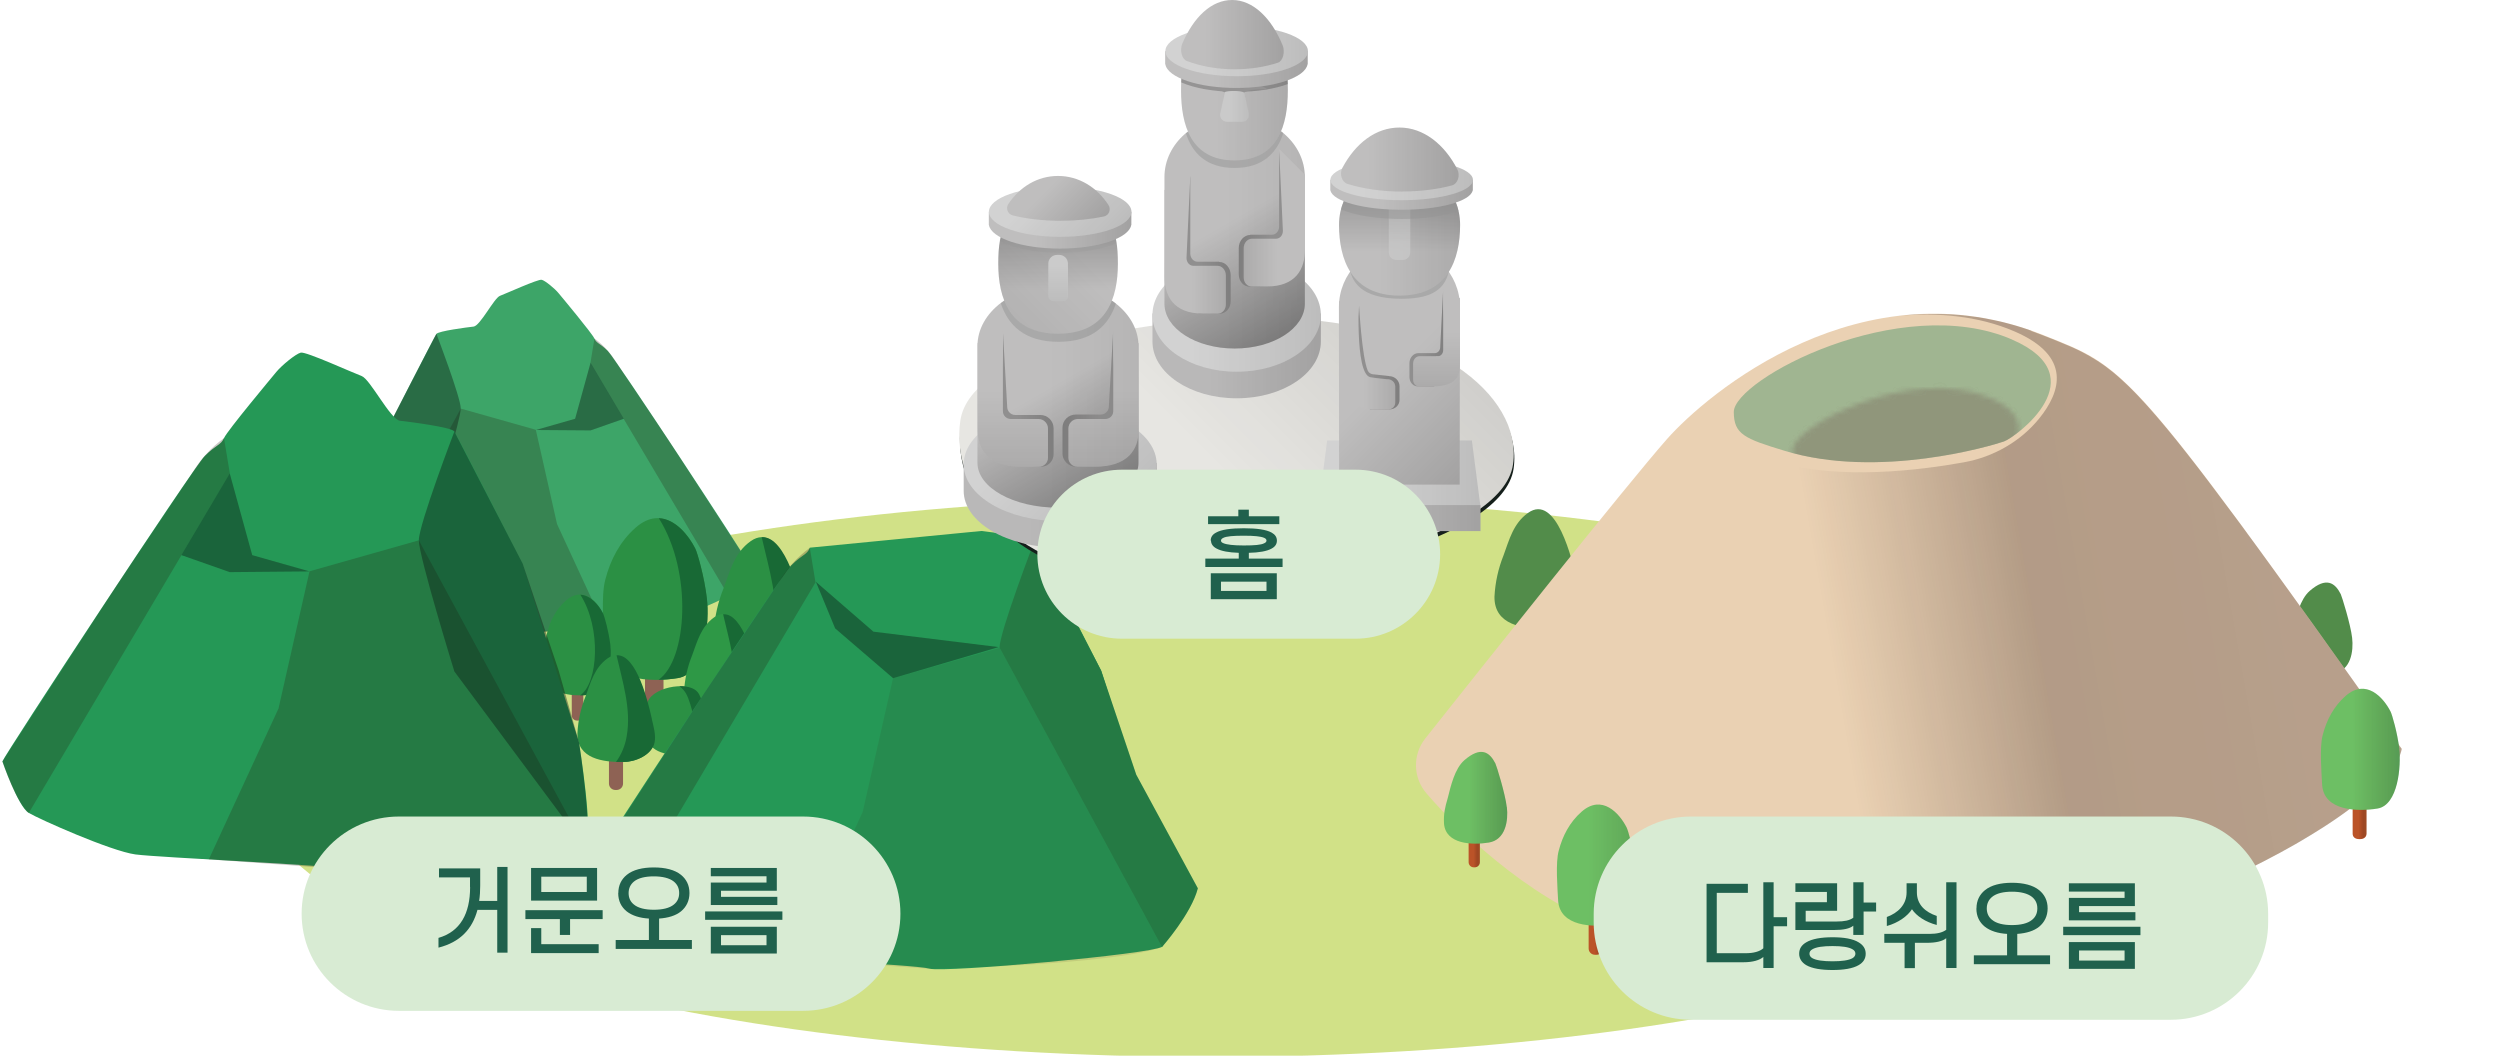 <svg width="521" height="220" viewBox="0 0 521 220" fill="none" xmlns="http://www.w3.org/2000/svg">
<g clip-path="url(#clip0_307_1033)">
<path d="M199.869 151.744H199.672C199.152 151.744 198.73 152.165 198.73 152.684V164.63C198.73 165.149 199.152 165.57 199.672 165.57H199.869C200.39 165.57 200.811 165.149 200.811 164.63V152.684C200.811 152.165 200.39 151.744 199.869 151.744Z" fill="#8E6254"/>
<path d="M205.74 151.831C205.433 149.315 204.666 146.646 204.447 146.209C203.374 144.065 200.768 141.155 197.701 143.824C195.905 145.399 194.853 147.477 194.284 149.665C193.758 151.481 194.087 155.419 194.196 157.301C194.525 161.107 199.366 161.304 202.476 160.801C205.586 160.298 206.046 154.347 205.74 151.831Z" fill="#2B9044"/>
<path d="M204.425 146.209C203.681 144.721 202.169 142.839 200.307 142.752C204.163 148.834 203.527 158.766 200.264 160.998C201.03 160.998 201.797 160.91 202.476 160.801C205.586 160.298 206.046 154.347 205.74 151.831C205.433 149.315 204.666 146.646 204.447 146.209H204.425Z" fill="#186935"/>
<path d="M252.329 220.264C362.825 220.264 452.399 194.161 452.399 161.96C452.399 129.76 362.825 103.656 252.329 103.656C141.833 103.656 52.259 129.76 52.259 161.96C52.259 194.161 141.833 220.264 252.329 220.264Z" fill="#D1E187"/>
<path d="M170.803 168.765H170.606C170.097 168.765 169.686 169.176 169.686 169.684V181.301C169.686 181.808 170.097 182.219 170.606 182.219H170.803C171.311 182.219 171.723 181.808 171.723 181.301V169.684C171.723 169.176 171.311 168.765 170.803 168.765Z" fill="#8E6254"/>
<path d="M174.745 167.233C173.497 164.608 166.619 165.658 165.414 168.524C164.713 170.427 165.129 171.521 165.02 173.578C164.954 177.756 168.831 178.26 171.788 178.238C173.497 178.238 175.928 177.122 176.322 175.087C176.563 173.862 176.87 171.674 174.767 167.233H174.745Z" fill="#2B9044"/>
<path d="M171.153 165.724C172.292 166.555 172.599 167.364 173.147 169.005C173.804 171.018 174.877 176.159 171.81 178.216C173.519 178.216 175.928 177.078 176.301 175.065C176.542 173.84 176.848 171.652 174.746 167.211C174.242 166.139 172.774 165.68 171.153 165.724Z" fill="#186935"/>
<path d="M151.855 124.156C150.322 125.075 140.093 129.625 136.588 130.107C133.084 130.588 108.508 131.638 106.361 132.251C104.236 132.863 73.702 130.128 72.257 129.056C70.811 127.984 73.089 114.114 73.089 114.114L81.172 88.495C81.172 88.495 90.503 70.206 90.941 69.593C91.379 68.98 97.337 68.215 98.695 68.061C100.075 67.908 102.966 62.111 104.193 61.651C105.419 61.192 112.166 58.129 112.888 58.304C113.611 58.479 115.648 60.164 116.393 61.083C117.16 62.001 123.38 69.462 123.862 70.534C124.344 71.606 124.958 71.453 126.644 73.115C128.331 74.778 155.272 115.842 155.601 116.805C155.601 116.805 153.367 123.259 151.834 124.178L151.855 124.156Z" fill="#3DA568"/>
<path opacity="0.24" d="M128.506 75.631L139.326 91.733L155.601 116.805C153.498 123.018 151.833 124.178 151.833 124.178L123.052 75.609L123.884 70.534C125.746 71.912 127.323 73.64 128.484 75.653L128.506 75.631Z" fill="#261910"/>
<path opacity="0.24" d="M72.234 129.035C79.725 131.704 106.339 132.229 106.339 132.229L126.074 130.807L116.086 109.213L111.661 89.567L96.022 85.148L72.234 129.035Z" fill="#261910"/>
<path opacity="0.4" d="M81.171 88.474L76.024 103.744L73.089 114.07C70.942 128.991 72.257 129.013 72.257 129.013L90.941 103.897C90.941 103.897 96.022 87.423 96.022 85.126C96.022 82.851 90.941 69.549 90.941 69.549L81.171 88.452V88.474Z" fill="#0C1712"/>
<path opacity="0.4" d="M129.996 87.27L123.074 89.698L111.662 89.611L119.854 87.27L123.074 75.587L129.996 87.27Z" fill="#0C1712"/>
<path d="M159.019 122.581H158.077C157.351 122.581 156.763 123.168 156.763 123.893V144.852C156.763 145.577 157.351 146.165 158.077 146.165H159.019C159.745 146.165 160.333 145.577 160.333 144.852V123.893C160.333 123.168 159.745 122.581 159.019 122.581Z" fill="#8E6254"/>
<path d="M167.342 127.394C166.531 123.828 162.873 108.163 156.412 112.801C153.104 115.164 152.162 118.861 150.848 122.449C149.622 125.425 148.921 128.575 148.745 131.769C148.636 138.289 155.273 139.098 160.355 139.054C163.268 139.054 167.473 137.304 168.152 134.132C168.568 132.185 167.868 129.953 167.451 128.072L167.364 127.35L167.342 127.394Z" fill="#2B9044"/>
<path d="M167.649 128.094L167.496 127.394C166.773 124.243 163.838 111.62 158.734 111.948C160.267 118.599 162.501 125.622 161.319 132.448C160.946 134.832 160.004 137.086 158.603 139.033H160.618C163.531 139.033 167.736 137.283 168.415 134.11C168.788 132.229 168.087 129.975 167.671 128.094H167.649Z" fill="#186935"/>
<path d="M136.524 124.572H136.173C135.205 124.572 134.421 125.355 134.421 126.322V148.353C134.421 149.319 135.205 150.103 136.173 150.103H136.524C137.491 150.103 138.276 149.319 138.276 148.353V126.322C138.276 125.355 137.491 124.572 136.524 124.572Z" fill="#8E6254"/>
<path d="M147.322 124.747C146.774 120.109 145.329 115.186 144.913 114.355C142.941 110.417 138.122 105.013 132.471 109.957C129.164 112.867 127.192 116.718 126.163 120.743C125.199 124.09 125.812 131.376 125.988 134.854C126.579 141.899 135.516 142.249 141.277 141.308C147.037 140.367 147.848 129.385 147.3 124.747H147.322Z" fill="#2B9044"/>
<path d="M144.913 114.355C143.533 111.598 140.773 108.141 137.29 107.988C144.409 119.212 143.226 137.545 137.225 141.68C138.648 141.658 140.05 141.505 141.299 141.308C147.059 140.367 147.87 129.385 147.322 124.747C146.775 120.109 145.329 115.186 144.913 114.355Z" fill="#186935"/>
<path d="M120.468 134.263H120.249C119.644 134.263 119.153 134.753 119.153 135.357V149.074C119.153 149.678 119.644 150.168 120.249 150.168H120.468C121.072 150.168 121.563 149.678 121.563 149.074V135.357C121.563 134.753 121.072 134.263 120.468 134.263Z" fill="#8E6254"/>
<path d="M127.192 134.351C126.842 131.463 125.943 128.4 125.702 127.875C124.476 125.425 121.475 122.056 117.949 125.14C115.89 126.956 114.663 129.341 114.028 131.857C113.414 133.935 113.809 138.486 113.918 140.652C114.291 145.027 119.854 145.246 123.446 144.677C127.039 144.086 127.542 137.239 127.192 134.351Z" fill="#2B9044"/>
<path d="M125.702 127.897C124.848 126.19 123.118 124.025 120.949 123.937C125.374 130.916 124.651 142.358 120.905 144.918C121.803 144.918 122.658 144.808 123.446 144.677C127.038 144.086 127.542 137.239 127.192 134.351C126.841 131.463 125.943 128.4 125.702 127.875V127.897Z" fill="#186935"/>
<path d="M150.717 136.713H150.454C149.716 136.713 149.118 137.311 149.118 138.048V154.741C149.118 155.478 149.716 156.075 150.454 156.075H150.717C151.455 156.075 152.053 155.478 152.053 154.741V138.048C152.053 137.311 151.455 136.713 150.717 136.713Z" fill="#8E6254"/>
<path d="M157.792 140.673C157.113 137.742 154.134 124.878 148.811 128.663C146.095 130.61 145.329 133.629 144.234 136.582C143.248 139.033 142.678 141.614 142.547 144.261C142.459 149.621 147.913 150.278 152.097 150.256C154.506 150.256 157.945 148.834 158.493 146.208C158.843 144.633 158.252 142.774 157.923 141.242L157.792 140.673Z" fill="#2E9846"/>
<path d="M158.055 141.242L157.924 140.673C157.332 138.092 154.923 127.722 150.695 128.006C151.944 133.476 153.806 139.251 152.82 144.83C152.513 146.777 151.747 148.637 150.586 150.234H152.229C154.638 150.234 158.077 148.812 158.625 146.187C158.931 144.611 158.384 142.752 158.033 141.22L158.055 141.242Z" fill="#186935"/>
<path d="M141.189 146.493H140.948C140.367 146.493 139.896 146.963 139.896 147.543V160.911C139.896 161.491 140.367 161.961 140.948 161.961H141.189C141.769 161.961 142.24 161.491 142.24 160.911V147.543C142.24 146.963 141.769 146.493 141.189 146.493Z" fill="#8E6254"/>
<path d="M145.701 144.743C144.277 141.724 136.348 142.927 134.968 146.231C134.157 148.418 134.617 149.665 134.53 152.028C134.464 156.819 138.91 157.41 142.305 157.388C144.255 157.388 147.059 156.097 147.519 153.778C147.803 152.356 148.132 149.84 145.723 144.743H145.701Z" fill="#2B9044"/>
<path d="M141.583 143.015C142.875 143.977 143.248 144.896 143.861 146.778C144.628 149.097 145.832 155.004 142.328 157.366C144.277 157.366 147.059 156.076 147.497 153.757C147.782 152.335 148.11 149.819 145.701 144.721C145.11 143.474 143.445 142.971 141.583 142.993V143.015Z" fill="#186935"/>
<path d="M128.506 145.268H128.243C127.505 145.268 126.907 145.866 126.907 146.603V163.295C126.907 164.032 127.505 164.63 128.243 164.63H128.506C129.244 164.63 129.842 164.032 129.842 163.295V146.603C129.842 145.866 129.244 145.268 128.506 145.268Z" fill="#8E6254"/>
<path d="M135.581 149.228C134.902 146.296 131.923 133.432 126.601 137.217C123.884 139.164 123.118 142.183 122.023 145.136C121.037 147.587 120.467 150.168 120.336 152.816C120.248 158.176 125.702 158.832 129.886 158.81C132.296 158.81 135.734 157.388 136.282 154.763C136.633 153.187 136.041 151.328 135.713 149.796L135.581 149.228Z" fill="#2B9044"/>
<path d="M135.844 149.796L135.713 149.228C135.121 146.646 132.712 136.276 128.485 136.56C129.733 142.03 131.595 147.806 130.609 153.384C130.303 155.331 129.536 157.191 128.375 158.788H130.018C132.427 158.788 135.866 157.366 136.414 154.741C136.742 153.209 136.173 151.306 135.822 149.775L135.844 149.796Z" fill="#186935"/>
<path d="M229.483 139.755L236.799 161.457L249.635 185.129C248.277 190.445 242.144 197.38 242.144 197.38L215.553 161.698C215.553 161.698 208.324 138.289 208.324 135.051C208.324 131.813 215.553 112.933 215.553 112.933L229.483 139.798V139.755Z" fill="#259856"/>
<path d="M168.766 114.18C168.131 115.689 167.254 115.47 164.867 117.855C162.479 120.262 124.191 178.565 123.731 179.922C123.731 179.922 126.908 189.089 129.076 190.401C131.244 191.714 145.789 198.212 150.761 198.846C155.733 199.481 190.648 200.99 193.692 201.865C196.737 202.762 240.107 198.824 242.144 197.315C244.181 195.805 240.961 176.093 240.961 176.093L229.462 139.711C229.462 139.711 216.232 113.742 215.574 112.845C214.917 111.948 206.462 110.876 204.513 110.657L168.744 114.136L168.766 114.18Z" fill="#259856"/>
<path opacity="0.24" d="M162.238 121.465L146.862 144.327L123.731 179.922C126.754 188.761 129.076 190.401 129.076 190.401L169.949 121.377L168.766 114.158C166.115 116.105 163.903 118.599 162.238 121.443V121.465Z" fill="#261910"/>
<path opacity="0.24" d="M242.165 197.314C242.516 196.921 248.32 190.27 249.612 185.107L236.777 161.435L229.461 139.732L215.53 112.867C215.53 112.867 208.302 131.747 208.302 134.985H208.346L242.143 197.293L242.165 197.314Z" fill="#261910"/>
<path opacity="0.1" d="M242.165 197.314L208.368 135.007H208.324L186.113 141.329L179.783 169.223L165.611 199.874L193.758 201.909C193.758 201.909 231.542 201.165 242.209 197.358V197.314H242.165Z" fill="#331A0E"/>
<path opacity="0.4" d="M170.036 121.246L174.045 130.96L186.114 141.33L208.105 134.854L182.018 131.638L170.036 121.246Z" fill="#0C1712"/>
<path d="M0.5 158.679C0.96 157.279 40.212 97.487 42.665 95.037C45.118 92.586 45.994 92.827 46.695 91.274C47.396 89.72 56.486 78.847 57.581 77.513C58.677 76.178 61.612 73.75 62.685 73.487C63.758 73.225 73.571 77.71 75.368 78.366C77.164 79.022 81.369 87.467 83.362 87.686C85.356 87.904 94.03 89.02 94.665 89.895C95.3 90.792 108.88 117.439 108.88 117.439L120.665 154.741C120.665 154.741 123.95 174.956 121.869 176.509C119.789 178.084 75.324 182.066 72.213 181.169C69.103 180.272 33.312 178.741 28.208 178.062C23.105 177.362 8.21 170.733 5.976 169.399C3.742 168.064 0.5 158.679 0.5 158.679Z" fill="#259856"/>
<path opacity="0.24" d="M46.673 91.274L47.9 98.669L5.998 169.421C5.998 169.421 3.567 167.714 0.5 158.679L24.2 122.187L39.971 98.734C41.679 95.825 43.957 93.287 46.673 91.296V91.274Z" fill="#261910"/>
<path opacity="0.24" d="M87.284 112.604L64.504 119.058L58.042 147.653L43.52 179.091L72.257 181.169C72.257 181.169 111.005 180.403 121.914 176.509L87.284 112.604Z" fill="#261910"/>
<path opacity="0.4" d="M94.687 89.939C94.687 89.939 87.283 109.301 87.283 112.604C87.283 115.908 94.687 139.929 94.687 139.929L121.891 176.531C121.891 176.531 123.819 176.487 120.687 154.762L116.415 139.711L108.924 117.461L94.687 89.939Z" fill="#0C1712"/>
<path opacity="0.4" d="M47.879 98.668L52.566 115.689L64.504 119.08L47.879 119.233L37.803 115.689L47.879 98.668Z" fill="#0C1712"/>
<path d="M167.364 170.165H83.143C71.941 170.165 62.86 179.23 62.86 190.412C62.86 201.595 71.941 210.66 83.143 210.66H167.364C178.566 210.66 187.647 201.595 187.647 190.412C187.647 179.23 178.566 170.165 167.364 170.165Z" fill="#D8EBD3"/>
<path d="M97.95 184.822V182.853H91.488V180.972H100.075V184.582C100.075 185.697 100.009 186.769 99.856 187.754H103.623V180.666H105.77V198.54H103.623V189.613H99.505C98.432 193.639 95.869 196.352 91.379 197.489V195.455C95.913 194.142 97.972 190.423 97.972 184.844L97.95 184.822Z" fill="#20614D"/>
<path d="M109.494 191.539V189.679H125.593V191.539H118.803V194.842H116.678V191.539H109.472H109.494ZM124.432 180.884V187.688H110.676V180.884H124.432ZM112.801 193.42V196.767H124.761V198.627H110.676V193.42H112.801ZM112.801 185.894H122.285V182.7H112.801V185.894Z" fill="#20614D"/>
<path d="M128.856 186.113C128.856 184.472 129.513 183.225 130.609 182.328C131.923 181.256 133.894 180.775 136.26 180.775C138.625 180.775 140.619 181.256 141.933 182.328C143.028 183.225 143.685 184.472 143.685 186.113C143.685 187.754 143.006 189.023 141.933 189.92C140.838 190.817 139.261 191.298 137.355 191.429V195.892H144.189V197.752H128.309V195.892H135.23V191.429C133.325 191.32 131.726 190.817 130.587 189.92C129.491 189.023 128.834 187.798 128.834 186.113H128.856ZM131.003 186.113C131.003 187.163 131.397 187.929 132.098 188.498C133.018 189.263 134.485 189.592 136.26 189.592C138.034 189.592 139.523 189.263 140.443 188.498C141.144 187.929 141.539 187.163 141.539 186.113C141.539 185.063 141.144 184.319 140.443 183.728C139.523 182.985 138.034 182.635 136.26 182.635C134.485 182.635 133.018 182.963 132.098 183.728C131.397 184.319 131.003 185.107 131.003 186.113Z" fill="#20614D"/>
<path d="M146.949 191.692V189.942H163.049V191.692H146.949ZM150.257 185.632V186.901H161.997V188.607H148.132V183.925H159.741V182.613H148.132V180.884H161.888V185.632H150.257ZM161.888 198.715H148.132V193.136H161.888V198.715ZM159.741 196.986V194.886H150.257V196.986H159.741Z" fill="#20614D"/>
<path d="M490.183 132.907C489.854 130.085 488.058 124.331 487.817 123.828C486.612 121.443 484.794 120.152 481.333 123.15C479.318 124.922 478.508 128.553 477.894 130.982C477.303 132.995 476.996 134.285 477.106 136.386C477.347 139.12 479.669 140.192 482.231 140.455V144.568C482.231 145.159 482.713 145.465 483.305 145.465H483.524C484.028 145.465 484.444 145.202 484.531 144.743C484.531 144.677 484.575 144.634 484.575 144.568V140.499C485.232 140.455 485.846 140.389 486.415 140.302C489.92 139.733 490.511 135.707 490.183 132.907Z" fill="#528C4A"/>
<path d="M320.537 115.886H320.252C319.43 115.886 318.763 116.552 318.763 117.374V136.036C318.763 136.857 319.43 137.523 320.252 137.523H320.537C321.36 137.523 322.026 136.857 322.026 136.036V117.374C322.026 116.552 321.36 115.886 320.537 115.886Z" fill="#BB5328"/>
<path d="M328.467 120.305C327.722 117.046 324.37 102.65 318.435 106.894C315.39 109.06 314.536 112.451 313.331 115.755C312.236 118.489 311.601 121.377 311.447 124.331C311.36 130.325 317.449 131.047 322.114 131.025C324.809 131.025 328.642 129.428 329.277 126.519C329.649 124.746 329.014 122.69 328.642 120.962L328.488 120.327L328.467 120.305Z" fill="#528C4A"/>
<path d="M500.5 156.032C443.506 75.653 443.199 76.769 425.829 69.834C387.936 54.716 355.671 82.129 347.391 91.514C339.221 100.769 308.337 139.623 297.034 153.888C294.362 157.257 294.45 162.048 297.253 165.308C304.986 174.365 321.479 189.505 337.6 193.836C358.672 199.503 372.209 200.618 384.365 197.752C396.5 194.886 401.341 192.392 413.103 189.811C424.866 187.251 445.389 189.111 458.773 185.195C466.724 182.854 498.441 166.992 500.522 156.01L500.5 156.032Z" fill="#EAD1B3"/>
<path d="M419.302 70.752C396.018 60.689 361.278 79.088 361.322 85.87C361.344 90.486 363.513 91.405 371.902 93.943C391.55 99.937 415.228 92.849 417.637 91.996C420.069 91.121 437.263 78.519 419.28 70.752H419.302Z" fill="#A0B591"/>
<mask id="mask0_307_1033" style="mask-type:luminance" maskUnits="userSpaceOnUse" x="373" y="80" width="48" height="22">
<path d="M414.921 83.026C398.318 75.85 373.545 88.977 373.566 93.811C373.566 97.115 375.122 97.749 381.101 99.565C395.12 103.831 411.986 98.778 413.716 98.165C415.447 97.553 427.713 88.561 414.899 83.004L414.921 83.026Z" fill="white"/>
</mask>
<g mask="url(#mask0_307_1033)">
<path opacity="0.2" d="M419.302 70.752C396.018 60.689 361.278 79.088 361.322 85.87C361.344 90.486 363.513 91.405 371.902 93.943C391.55 99.937 415.228 92.849 417.637 91.996C420.069 91.121 437.263 78.519 419.28 70.752H419.302Z" fill="#776255"/>
</g>
<mask id="mask1_307_1033" style="mask-type:luminance" maskUnits="userSpaceOnUse" x="373" y="80" width="48" height="22">
<path d="M414.921 83.026C398.318 75.85 373.545 88.977 373.566 93.811C373.566 97.115 375.122 97.749 381.101 99.565C395.12 103.831 411.986 98.778 413.716 98.165C415.447 97.553 427.713 88.561 414.899 83.004L414.921 83.026Z" fill="white"/>
</mask>
<g mask="url(#mask1_307_1033)">
<path opacity="0.2" d="M419.302 70.752C396.018 60.689 361.278 79.088 361.322 85.87C361.344 90.486 363.513 91.405 371.902 93.943C391.55 99.937 415.228 92.849 417.637 91.996C420.069 91.121 437.263 78.519 419.28 70.752H419.302Z" fill="#776255"/>
</g>
<path opacity="0.3" d="M423.31 68.915C422.894 68.762 422.456 68.609 422.04 68.478C421.799 68.39 421.558 68.324 421.317 68.237C420.923 68.106 420.55 67.996 420.156 67.887C419.893 67.821 419.652 67.734 419.411 67.668C419.039 67.559 418.666 67.449 418.272 67.362C418.031 67.296 417.768 67.231 417.527 67.165C417.155 67.077 416.761 66.99 416.388 66.902C416.148 66.859 415.907 66.793 415.666 66.749C415.249 66.662 414.855 66.574 414.461 66.508C414.242 66.465 414.045 66.421 413.826 66.377C413.322 66.29 412.818 66.202 412.314 66.115C412.205 66.115 412.095 66.071 411.986 66.071C411.373 65.984 410.759 65.896 410.146 65.83C410.014 65.83 409.905 65.808 409.774 65.787C409.292 65.743 408.81 65.677 408.35 65.633C408.153 65.633 407.955 65.612 407.758 65.59C407.342 65.568 406.948 65.524 406.554 65.502C406.335 65.502 406.137 65.48 405.918 65.48C405.524 65.48 405.152 65.436 404.758 65.436C404.538 65.436 404.319 65.436 404.1 65.436C403.706 65.436 403.334 65.436 402.961 65.436C402.764 65.436 402.545 65.436 402.348 65.436C401.954 65.436 401.538 65.436 401.143 65.458C400.968 65.458 400.793 65.458 400.596 65.458C400.136 65.458 399.676 65.502 399.216 65.524C399.106 65.524 398.997 65.524 398.887 65.524C397.726 65.612 396.587 65.721 395.448 65.852C395.448 65.852 395.426 65.852 395.405 65.852C403.816 65.065 412.336 65.83 419.827 69.068C431.809 74.231 429.487 81.626 424.997 87.183C421.054 92.04 415.425 95.234 409.248 96.35C400.048 98.012 383.489 100.047 370.566 96.35C370.566 96.35 355.846 179.375 357.095 198.125C367.915 199.809 376.436 199.634 384.343 197.775C396.478 194.909 401.319 192.414 413.081 189.833C424.843 187.273 445.367 189.133 458.751 185.217C460.941 184.582 464.927 182.898 469.615 180.601C469.922 180.447 470.206 180.294 470.513 180.141C470.666 180.054 470.842 179.988 470.995 179.9C471.28 179.747 471.586 179.594 471.893 179.441C472.068 179.354 472.221 179.266 472.397 179.178C472.901 178.916 473.404 178.653 473.908 178.369C474.127 178.26 474.324 178.15 474.543 178.041C474.828 177.888 475.091 177.735 475.376 177.603C475.617 177.472 475.836 177.341 476.077 177.21C476.339 177.056 476.602 176.925 476.865 176.772C477.303 176.531 477.741 176.269 478.201 176.028C478.42 175.897 478.661 175.766 478.88 175.634C479.165 175.459 479.45 175.306 479.756 175.131C479.975 175 480.216 174.869 480.435 174.715C480.764 174.519 481.093 174.322 481.421 174.125C481.596 174.015 481.772 173.906 481.947 173.797C482.407 173.512 482.889 173.206 483.349 172.921C483.546 172.812 483.721 172.681 483.918 172.571C484.247 172.353 484.575 172.156 484.904 171.937C485.079 171.828 485.254 171.696 485.43 171.587C485.911 171.281 486.371 170.952 486.831 170.646C486.919 170.581 487.029 170.515 487.116 170.449C487.51 170.187 487.883 169.902 488.255 169.64C488.408 169.53 488.562 169.421 488.715 169.312C489.066 169.049 489.416 168.808 489.745 168.546C489.854 168.458 489.986 168.371 490.095 168.283C490.533 167.955 490.971 167.627 491.387 167.277C491.497 167.19 491.606 167.102 491.716 167.015C492.044 166.752 492.373 166.489 492.68 166.227C492.811 166.118 492.921 166.03 493.052 165.921C493.424 165.614 493.775 165.286 494.125 164.98C494.169 164.958 494.191 164.914 494.235 164.892C494.607 164.542 494.98 164.214 495.33 163.864C495.44 163.777 495.527 163.667 495.615 163.58C495.878 163.317 496.141 163.055 496.381 162.792C496.469 162.705 496.557 162.617 496.644 162.53C496.951 162.201 497.258 161.851 497.542 161.523C497.586 161.479 497.63 161.414 497.674 161.37C497.915 161.086 498.134 160.801 498.353 160.517C498.419 160.429 498.484 160.32 498.572 160.232C498.769 159.97 498.944 159.686 499.119 159.423C499.163 159.357 499.207 159.292 499.251 159.226C499.448 158.898 499.623 158.57 499.777 158.263C499.82 158.176 499.842 158.11 499.886 158.023C499.996 157.782 500.105 157.52 500.193 157.279C500.237 157.191 500.258 157.104 500.28 157.016C500.39 156.71 500.478 156.382 500.521 156.076C499.492 154.632 498.506 153.232 497.52 151.853C497.389 151.678 497.28 151.503 497.148 151.328C496.338 150.191 495.549 149.075 494.761 147.981C494.498 147.609 494.235 147.237 493.972 146.865C493.315 145.924 492.658 145.006 492.001 144.087C491.76 143.737 491.497 143.387 491.256 143.037C490.577 142.074 489.898 141.133 489.241 140.193C489.044 139.908 488.825 139.624 488.628 139.339C487.861 138.267 487.116 137.217 486.371 136.189C486.284 136.058 486.196 135.926 486.109 135.817C485.254 134.636 484.444 133.476 483.612 132.338C483.546 132.251 483.48 132.163 483.436 132.076C482.713 131.07 481.991 130.063 481.29 129.079C481.114 128.816 480.939 128.575 480.764 128.335C480.194 127.547 479.647 126.76 479.077 125.994C478.858 125.688 478.639 125.381 478.42 125.075C477.895 124.331 477.369 123.609 476.865 122.909C476.668 122.647 476.471 122.362 476.274 122.1C475.726 121.334 475.179 120.568 474.631 119.824C474.5 119.649 474.368 119.452 474.237 119.277C472.857 117.374 471.542 115.558 470.272 113.808C470.228 113.742 470.184 113.699 470.141 113.633C469.571 112.845 469.002 112.058 468.432 111.314C468.323 111.161 468.213 111.008 468.104 110.855C467.622 110.198 467.14 109.542 466.658 108.886C466.526 108.711 466.417 108.557 466.286 108.382C465.804 107.726 465.344 107.092 464.862 106.479C464.774 106.37 464.687 106.238 464.599 106.129C462.912 103.854 461.335 101.753 459.846 99.784C459.802 99.741 459.78 99.697 459.736 99.653C459.276 99.062 458.838 98.472 458.4 97.903C458.334 97.816 458.269 97.728 458.203 97.64C457.787 97.115 457.393 96.59 456.998 96.087C456.933 96 456.867 95.912 456.801 95.847C456.385 95.321 455.969 94.796 455.575 94.271C455.553 94.249 455.531 94.206 455.487 94.162C454.173 92.477 452.924 90.946 451.763 89.546C451.741 89.524 451.719 89.502 451.698 89.458C451.347 89.021 450.997 88.605 450.646 88.211C450.602 88.167 450.559 88.102 450.515 88.058C450.186 87.664 449.858 87.27 449.529 86.898C449.507 86.855 449.463 86.833 449.441 86.789C448.018 85.126 446.703 83.683 445.477 82.392C445.477 82.392 445.433 82.348 445.411 82.326C445.126 82.02 444.842 81.735 444.557 81.451C444.535 81.429 444.513 81.407 444.491 81.385C444.206 81.101 443.922 80.817 443.637 80.532C443.243 80.138 442.848 79.766 442.454 79.416C441.687 78.694 440.943 78.06 440.22 77.469C439.125 76.594 438.095 75.828 437.066 75.172C437.066 75.172 437.066 75.172 437.044 75.172C436.014 74.516 435.007 73.925 433.977 73.4C433.977 73.4 433.934 73.4 433.934 73.378C433.254 73.028 432.554 72.7 431.831 72.372C431.48 72.219 431.13 72.066 430.757 71.912C430.714 71.912 430.692 71.89 430.648 71.869C429.925 71.562 429.202 71.256 428.436 70.95C428.392 70.95 428.348 70.928 428.326 70.906C427.954 70.753 427.559 70.6 427.165 70.447C426.727 70.272 426.289 70.097 425.829 69.921C425.194 69.659 424.559 69.418 423.923 69.2C423.726 69.134 423.507 69.046 423.31 68.981V68.915Z" fill="url(#paint0_linear_307_1033)"/>
<path d="M307.329 165.461H307.132C306.539 165.461 306.059 165.941 306.059 166.533V179.681C306.059 180.273 306.539 180.753 307.132 180.753H307.329C307.922 180.753 308.402 180.273 308.402 179.681V166.533C308.402 165.941 307.922 165.461 307.329 165.461Z" fill="#BB5328"/>
<path opacity="0.2" d="M307.31 165.531L307.091 165.531C306.511 165.533 306.041 166.004 306.042 166.584L306.072 179.689C306.074 180.268 306.545 180.738 307.126 180.736L307.345 180.736C307.926 180.734 308.395 180.263 308.394 179.683L308.364 166.579C308.363 165.999 307.891 165.529 307.31 165.531Z" fill="url(#paint1_linear_307_1033)"/>
<path d="M314.01 168.196C313.681 165.373 311.885 159.62 311.644 159.116C310.439 156.732 308.621 155.441 305.16 158.438C303.145 160.21 302.335 163.842 301.722 166.27C301.13 168.283 300.824 169.574 300.933 171.674C301.305 175.94 306.759 176.159 310.264 175.59C313.769 175.022 314.36 170.996 314.032 168.196H314.01Z" fill="#6DBF64"/>
<path opacity="0.3" d="M314.01 168.196C313.681 165.373 311.885 159.62 311.644 159.116C310.439 156.732 308.621 155.441 305.16 158.438C303.145 160.21 302.335 163.842 301.722 166.27C301.13 168.283 300.824 169.574 300.933 171.674C301.305 175.94 306.759 176.159 310.264 175.59C313.769 175.022 314.36 170.996 314.032 168.196H314.01Z" fill="url(#paint2_linear_307_1033)"/>
<path d="M339.638 185.348H339.857C340.448 185.348 340.93 185.829 340.93 186.398V199.743C340.93 200.334 340.448 200.64 339.857 200.64H339.638C339.046 200.64 338.564 200.334 338.564 199.743V186.398C338.564 185.807 339.046 185.348 339.638 185.348Z" fill="#BB5328"/>
<path opacity="0.2" d="M339.839 185.453L339.62 185.454C339.039 185.455 338.569 185.926 338.571 186.506L338.601 199.611C338.602 200.191 339.074 200.66 339.654 200.659L339.873 200.658C340.454 200.657 340.924 200.186 340.922 199.606L340.893 186.501C340.891 185.921 340.419 185.452 339.839 185.453Z" fill="url(#paint3_linear_307_1033)"/>
<path d="M346.537 188.082C346.208 185.26 344.412 179.506 344.171 179.003C342.967 176.618 341.149 175.328 337.688 178.325C335.673 180.097 334.862 183.729 334.249 186.157C333.658 188.17 333.351 189.461 333.46 191.561C333.833 195.827 339.287 196.046 342.791 195.477C346.296 194.908 346.888 190.883 346.559 188.082H346.537Z" fill="#6DBF64"/>
<path opacity="0.3" d="M346.537 188.082C346.208 185.26 344.412 179.506 344.171 179.003C342.967 176.618 341.149 175.328 337.688 178.325C335.673 180.097 334.862 183.729 334.249 186.157C333.658 188.17 333.351 189.461 333.46 191.561C333.833 195.827 339.287 196.046 342.791 195.477C346.296 194.908 346.888 190.883 346.559 188.082H346.537Z" fill="url(#paint4_linear_307_1033)"/>
<path opacity="0.2" d="M346.537 188.082C346.208 185.26 344.412 179.506 344.171 179.003C342.967 176.618 341.149 175.328 337.688 178.325C335.673 180.097 334.862 183.729 334.249 186.157C333.658 188.17 333.351 189.461 333.46 191.561C333.701 194.296 336.023 195.368 338.586 195.63V199.743C338.586 200.334 339.068 200.64 339.659 200.64H339.878C340.382 200.64 340.798 200.378 340.886 199.918C340.886 199.853 340.93 199.809 340.93 199.743V195.674C341.587 195.63 342.2 195.565 342.77 195.477C346.274 194.908 346.866 190.883 346.537 188.082Z" fill="#181818"/>
<path d="M332.672 180.075H332.387C331.662 180.075 331.073 180.663 331.073 181.388V197.665C331.073 198.39 331.662 198.977 332.387 198.977H332.672C333.398 198.977 333.986 198.39 333.986 197.665V181.388C333.986 180.663 333.398 180.075 332.672 180.075Z" fill="#BB5328"/>
<path opacity="0.2" d="M332.38 180.198L332.643 180.197C333.366 180.196 333.937 180.785 333.938 181.485L333.975 197.674C333.977 198.396 333.387 198.967 332.686 198.968L332.423 198.969C331.7 198.97 331.129 198.381 331.128 197.681L331.091 181.491C331.089 180.769 331.679 180.199 332.38 180.198Z" fill="url(#paint5_linear_307_1033)"/>
<path d="M340.799 180.206C340.383 176.728 339.288 173.052 338.981 172.44C337.491 169.486 333.855 165.439 329.606 169.158C327.109 171.346 325.641 174.212 324.853 177.231C324.13 179.725 324.59 185.194 324.721 187.798C325.16 193.07 331.906 193.333 336.243 192.633C340.58 191.933 341.193 183.707 340.777 180.228L340.799 180.206Z" fill="#6DBF64"/>
<path opacity="0.2" d="M340.799 180.206C340.383 176.728 339.288 173.052 338.981 172.44C337.491 169.486 333.855 165.439 329.606 169.158C327.109 171.346 325.641 174.212 324.853 177.231C324.13 179.725 324.59 185.194 324.721 187.798C325.16 193.07 331.906 193.333 336.243 192.633C340.58 191.933 341.193 183.707 340.777 180.228L340.799 180.206Z" fill="url(#paint6_linear_307_1033)"/>
<path d="M491.606 155.944H491.869C492.592 155.944 493.183 156.535 493.183 157.257V173.753C493.183 174.475 492.592 174.869 491.869 174.869H491.606C490.883 174.869 490.292 174.475 490.292 173.753V157.257C490.292 156.535 490.883 155.944 491.606 155.944Z" fill="#BB5328"/>
<path opacity="0.2" d="M491.587 156.056L491.85 156.056C492.573 156.054 493.144 156.643 493.145 157.343L493.182 173.533C493.184 174.255 492.594 174.825 491.893 174.827L491.63 174.827C490.907 174.829 490.336 174.239 490.335 173.539L490.298 157.35C490.296 156.628 490.886 156.058 491.587 156.056Z" fill="url(#paint7_linear_307_1033)"/>
<path d="M500.018 156.075C499.601 152.597 498.506 148.921 498.2 148.309C496.71 145.355 493.074 141.308 488.825 145.027C486.328 147.215 484.86 150.081 484.072 153.1C483.349 155.594 483.809 161.064 483.94 163.667C484.378 168.939 491.125 169.202 495.462 168.502C499.799 167.802 500.412 159.576 499.996 156.097L500.018 156.075Z" fill="#6DBF64"/>
<path opacity="0.3" d="M500.018 156.075C499.601 152.597 498.506 148.921 498.2 148.309C496.71 145.355 493.074 141.308 488.825 145.027C486.328 147.215 484.86 150.081 484.072 153.1C483.349 155.594 483.809 161.064 483.94 163.667C484.378 168.939 491.125 169.202 495.462 168.502C499.799 167.802 500.412 159.576 499.996 156.097L500.018 156.075Z" fill="url(#paint8_linear_307_1033)"/>
<path d="M452.399 170.165H352.408C341.206 170.165 332.125 179.235 332.125 190.423V192.261C332.125 203.45 341.206 212.52 352.408 212.52H452.399C463.601 212.52 472.682 203.45 472.682 192.261V190.423C472.682 179.235 463.601 170.165 452.399 170.165Z" fill="#D8EBD3"/>
<path d="M363.403 200.531H355.649V184.188H364.258V186.07H357.774V198.649H363.798C365.44 198.649 366.733 198.299 367.477 197.621V183.86H369.624V191.145H372.428V193.027H369.624V201.734H367.477V199.415C366.755 200.115 365.199 200.531 363.403 200.531Z" fill="#20614D"/>
<path d="M382.175 193.814H374.158V188.017H380.729V185.873H374.158V184.079H382.854V189.811H376.305V192.042H382.745C384.365 192.042 385.461 191.823 386.227 191.255V183.86H388.374V188.082H390.98V189.964H388.374V194.842H386.227V192.917C385.483 193.53 384.19 193.814 382.175 193.814ZM374.947 198.759C374.947 197.687 375.472 196.943 376.392 196.396C377.619 195.652 379.547 195.324 381.89 195.324C384.234 195.324 386.14 195.63 387.366 196.396C388.264 196.943 388.812 197.687 388.812 198.759C388.812 199.831 388.286 200.574 387.366 201.121C386.14 201.843 384.212 202.15 381.89 202.15C379.568 202.15 377.619 201.843 376.392 201.121C375.494 200.574 374.947 199.787 374.947 198.759ZM377.093 198.759C377.093 199.109 377.29 199.459 377.685 199.677C378.473 200.137 379.963 200.334 381.89 200.334C383.818 200.334 385.285 200.137 386.074 199.677C386.468 199.437 386.665 199.109 386.665 198.759C386.665 198.365 386.468 198.058 386.074 197.84C385.285 197.358 383.84 197.161 381.89 197.161C379.941 197.161 378.473 197.358 377.685 197.84C377.29 198.058 377.093 198.365 377.093 198.759Z" fill="#20614D"/>
<path d="M405.59 193.749V183.86H407.736V201.734H405.59V195.521C404.823 196.155 403.487 196.483 401.516 196.483H399.063V201.756H396.916V196.483H392.688V194.624H402.085C403.619 194.624 404.801 194.361 405.59 193.77V193.749ZM398.471 189.461C397.529 190.926 395.624 192.305 393.214 192.983V191.101C395.536 190.248 397.332 188.564 397.332 185.96V184.079H399.479V185.96C399.479 188.564 401.275 190.095 403.618 190.883V192.764C401.297 192.151 399.413 190.926 398.449 189.482L398.471 189.461Z" fill="#20614D"/>
<path d="M411.898 189.307C411.898 187.667 412.555 186.42 413.65 185.523C414.965 184.451 416.936 183.969 419.302 183.969C421.667 183.969 423.661 184.451 424.975 185.523C426.07 186.42 426.727 187.667 426.727 189.307C426.727 190.948 426.048 192.217 424.975 193.114C423.88 194.011 422.303 194.492 420.397 194.624V199.087H427.231V200.946H411.351V199.087H418.272V194.624C416.367 194.514 414.768 194.011 413.629 193.114C412.533 192.217 411.876 190.992 411.876 189.307H411.898ZM414.045 189.307C414.045 190.358 414.439 191.123 415.14 191.692C416.06 192.458 417.527 192.786 419.302 192.786C421.076 192.786 422.565 192.458 423.485 191.692C424.186 191.123 424.581 190.358 424.581 189.307C424.581 188.257 424.186 187.513 423.485 186.923C422.565 186.179 421.076 185.829 419.302 185.829C417.527 185.829 416.06 186.157 415.14 186.923C414.439 187.513 414.045 188.301 414.045 189.307Z" fill="#20614D"/>
<path d="M429.97 194.886V193.136H446.069V194.886H429.97ZM433.277 188.826V190.095H445.018V191.801H431.153V187.12H442.762V185.807H431.153V184.079H444.908V188.826H433.277ZM444.908 201.909H431.153V196.33H444.908V201.909ZM442.762 200.181V198.08H433.277V200.181H442.762Z" fill="#20614D"/>
<path d="M315.434 97.684C313.265 112.517 271.232 123.149 239.449 121.64C211.697 120.327 198.095 103.35 200.263 88.517C202.432 73.684 239.23 66.442 266.982 67.164C297.867 67.952 317.58 82.851 315.434 97.684Z" fill="#151F1B"/>
<path d="M315.303 96.831C313.135 111.664 271.101 122.296 239.318 120.787C211.566 119.474 197.964 102.497 200.132 87.664C202.301 72.831 239.099 65.589 266.852 66.311C297.736 67.099 317.45 81.998 315.303 96.831Z" fill="#E7E6E2"/>
<path opacity="0.2" d="M315.303 96.831C313.135 111.664 271.101 122.296 239.318 120.787C211.566 119.474 197.964 102.497 200.132 87.664C202.301 72.831 239.099 65.589 266.852 66.311C297.736 67.099 317.45 81.998 315.303 96.831Z" fill="url(#paint9_linear_307_1033)"/>
<path d="M200.833 96.459V102.3C200.833 108.841 209.836 114.136 220.941 114.136C232.046 114.136 241.049 108.841 241.049 102.3V96.459H200.833Z" fill="#BFBEBE"/>
<path opacity="0.3" d="M200.833 96.459V102.3C200.833 108.841 209.836 114.136 220.941 114.136C232.046 114.136 241.049 108.841 241.049 102.3V96.459H200.833Z" fill="url(#paint10_linear_307_1033)"/>
<path d="M220.941 108.601C232.046 108.601 241.049 103.302 241.049 96.765C241.049 90.228 232.046 84.929 220.941 84.929C209.836 84.929 200.833 90.228 200.833 96.765C200.833 103.302 209.836 108.601 220.941 108.601Z" fill="#D2D2D2"/>
<path opacity="0.2" d="M220.941 108.601C232.046 108.601 241.049 103.302 241.049 96.765C241.049 90.228 232.046 84.929 220.941 84.929C209.836 84.929 200.833 90.228 200.833 96.765C200.833 103.302 209.836 108.601 220.941 108.601Z" fill="url(#paint11_linear_307_1033)"/>
<path d="M237.259 72.546C237.259 72.393 237.259 72.262 237.259 72.109C237.259 65.086 229.746 59.376 220.481 59.376C211.215 59.376 203.702 65.064 203.702 72.109V96.437C203.702 101.622 211.215 105.8 220.481 105.8C229.746 105.8 237.259 101.6 237.259 96.437C237.259 96.327 237.259 72.546 237.259 72.546Z" fill="#BFBEBE"/>
<path opacity="0.55" d="M237.259 72.546C237.259 72.393 237.259 72.262 237.259 72.109C237.259 65.086 229.746 59.376 220.481 59.376C211.215 59.376 203.702 65.064 203.702 72.109V96.437C203.702 101.622 211.215 105.8 220.481 105.8C229.746 105.8 237.259 101.6 237.259 96.437C237.259 96.327 237.259 72.546 237.259 72.546Z" fill="url(#paint12_linear_307_1033)"/>
<path opacity="0.5" d="M220.503 59.398C215.816 59.398 211.61 60.864 208.565 63.205C210.055 67.712 213.45 71.234 220.569 71.234C227.688 71.234 231.061 67.755 232.55 63.27C229.506 60.886 225.234 59.398 220.503 59.398Z" fill="#959494"/>
<path d="M216.779 86.482H211.588C210.646 86.482 209.901 85.717 209.901 84.798L209.003 69.024V74.143L207.908 88.014L211.851 96.83L216.976 97.268C218.4 97.268 219.561 96.109 219.561 94.686V89.239C219.561 87.729 218.334 86.482 216.801 86.482H216.779Z" fill="#959494"/>
<path d="M224.205 86.395H229.155H229.396C230.338 86.395 231.082 85.651 231.082 84.71L231.981 69.024V74.121L233.076 87.926L229.133 97.137L224.161 97.268C222.737 97.268 221.423 95.977 221.423 94.555V89.129C221.423 87.62 222.649 86.395 224.183 86.395H224.205Z" fill="#959494"/>
<path opacity="0.3" d="M216.779 86.482H211.588C210.646 86.482 209.901 85.717 209.901 84.798L209.003 69.024V74.143L207.908 88.014L211.851 96.83L216.976 97.268C218.4 97.268 219.561 96.109 219.561 94.686V89.239C219.561 87.729 218.334 86.482 216.801 86.482H216.779Z" fill="url(#paint13_linear_307_1033)"/>
<path opacity="0.3" d="M224.205 86.395H229.155H229.396C230.338 86.395 231.082 85.651 231.082 84.71L231.981 69.024V74.121L233.076 87.926L229.133 97.137L224.161 97.268C222.737 97.268 221.423 95.977 221.423 94.555V89.129C221.423 87.62 222.649 86.395 224.183 86.395H224.205Z" fill="url(#paint14_linear_307_1033)"/>
<path d="M237.259 71.518L232.002 69.024V85.695C232.002 86.592 231.28 87.314 230.381 87.314H224.643C223.547 87.314 222.649 88.211 222.649 89.305V95.386C222.649 96.415 223.482 97.268 224.533 97.268H228.147C235.178 97.268 237.303 93.571 237.303 89.567C237.303 85.563 237.303 71.518 237.303 71.518H237.259Z" fill="#BFBEBE"/>
<path opacity="0.2" d="M237.259 71.518L232.002 69.024V85.695C232.002 86.592 231.28 87.314 230.381 87.314H224.643C223.547 87.314 222.649 88.211 222.649 89.305V95.386C222.649 96.415 223.482 97.268 224.533 97.268H228.147C235.178 97.268 237.303 93.571 237.303 89.567C237.303 85.563 237.303 71.518 237.303 71.518H237.259Z" fill="url(#paint15_linear_307_1033)"/>
<path opacity="0.1" d="M237.259 72.546C237.259 72.393 237.259 72.262 237.259 72.109C237.259 65.086 229.746 59.376 220.481 59.376C211.215 59.376 203.702 65.064 203.702 72.109V96.437C203.702 101.622 211.215 105.8 220.481 105.8C229.746 105.8 237.259 101.6 237.259 96.437C237.259 96.327 237.259 72.546 237.259 72.546Z" fill="url(#paint16_linear_307_1033)"/>
<path d="M216.363 87.314H210.624C209.726 87.314 209.003 86.592 209.003 85.695V69.024L203.746 71.518C203.746 71.518 203.746 85.563 203.746 89.567C203.746 93.571 205.849 97.268 212.902 97.268H216.516C217.546 97.268 218.4 96.437 218.4 95.386V89.305C218.4 88.211 217.502 87.314 216.407 87.314H216.363Z" fill="#BFBEBE"/>
<path opacity="0.2" d="M216.363 87.314H210.624C209.726 87.314 209.003 86.592 209.003 85.695V69.024L203.746 71.518C203.746 71.518 203.746 85.563 203.746 89.567C203.746 93.571 205.849 97.268 212.902 97.268H216.516C217.546 97.268 218.4 96.437 218.4 95.386V89.305C218.4 88.211 217.502 87.314 216.407 87.314H216.363Z" fill="url(#paint17_linear_307_1033)"/>
<path d="M220.502 42.246C231.695 42.246 232.966 47.934 232.966 54.978C232.966 62.023 230.688 69.549 220.502 69.549C210.317 69.549 208.039 62.023 208.039 54.978C208.039 47.934 209.309 42.246 220.502 42.246Z" fill="#BFBEBE"/>
<path opacity="0.12" d="M220.502 42.246C231.695 42.246 232.966 47.934 232.966 54.978C232.966 62.023 230.688 69.549 220.502 69.549C210.317 69.549 208.039 62.023 208.039 54.978C208.039 47.934 209.309 42.246 220.502 42.246Z" fill="url(#paint18_linear_307_1033)"/>
<path opacity="0.3" d="M220.502 42.246C231.695 42.246 232.966 47.934 232.966 54.978C232.966 62.023 230.688 69.549 220.502 69.549C210.317 69.549 208.039 62.023 208.039 54.978C208.039 47.934 209.309 42.246 220.502 42.246Z" fill="url(#paint19_linear_307_1033)"/>
<path d="M221.467 62.745H219.539C218.948 62.745 218.466 62.264 218.466 61.673V54.935C218.466 53.929 219.276 53.119 220.284 53.119H220.744C221.751 53.119 222.562 53.929 222.562 54.935V61.673C222.562 62.264 222.08 62.745 221.489 62.745H221.467Z" fill="#CDCDCD"/>
<path opacity="0.1" d="M220.262 53.119H220.722C221.729 53.119 222.54 53.929 222.54 54.935V61.673C222.54 62.264 222.058 62.745 221.467 62.745H219.539C218.948 62.745 218.466 62.264 218.466 61.673V54.935C218.466 53.929 219.276 53.119 220.284 53.119H220.262Z" fill="url(#paint20_linear_307_1033)"/>
<path opacity="0.2" d="M220.94 52.703C225.715 52.703 229.965 51.894 232.681 50.669C231.958 45.79 229.308 42.29 220.678 42.224C219.845 42.224 219.035 42.268 218.224 42.312C211.434 42.859 209.09 45.987 208.346 50.231C210.974 51.697 215.618 52.682 220.919 52.682L220.94 52.703Z" fill="#959494"/>
<path d="M234.083 44.127C231.586 42.465 226.636 41.327 220.941 41.327C215.246 41.327 210.296 42.465 207.799 44.127H206.068V46.884H206.09C206.55 49.641 213.012 51.807 220.919 51.807C228.826 51.807 235.288 49.619 235.748 46.884H235.77V44.127H234.04H234.083Z" fill="#BFBEBE"/>
<path opacity="0.3" d="M234.083 44.127C231.586 42.465 226.636 41.327 220.941 41.327C215.246 41.327 210.296 42.465 207.799 44.127H206.068V46.884H206.09C206.55 49.641 213.012 51.807 220.919 51.807C228.826 51.807 235.288 49.619 235.748 46.884H235.77V44.127H234.04H234.083Z" fill="url(#paint21_linear_307_1033)"/>
<path d="M220.941 49.356C229.143 49.356 235.792 47.015 235.792 44.127C235.792 41.239 229.143 38.898 220.941 38.898C212.739 38.898 206.09 41.239 206.09 44.127C206.09 47.015 212.739 49.356 220.941 49.356Z" fill="#D2D2D2"/>
<path opacity="0.2" d="M220.941 49.356C229.143 49.356 235.792 47.015 235.792 44.127C235.792 41.239 229.143 38.898 220.941 38.898C212.739 38.898 206.09 41.239 206.09 44.127C206.09 47.015 212.739 49.356 220.941 49.356Z" fill="url(#paint22_linear_307_1033)"/>
<path d="M221.007 46.009C224.314 46.009 227.403 45.681 230.053 45.112C231.105 44.893 231.586 43.668 231.017 42.749C228.651 39.052 224.818 36.667 220.503 36.667C216.188 36.667 212.508 38.964 210.143 42.508C209.529 43.405 210.011 44.63 211.063 44.893C213.888 45.593 217.327 46.009 221.029 46.009H221.007Z" fill="#BFBEBE"/>
<path opacity="0.3" d="M221.007 46.009C224.314 46.009 227.403 45.681 230.053 45.112C231.105 44.893 231.586 43.668 231.017 42.749C228.651 39.052 224.818 36.667 220.503 36.667C216.188 36.667 212.508 38.964 210.143 42.508C209.529 43.405 210.011 44.63 211.063 44.893C213.888 45.593 217.327 46.009 221.029 46.009H221.007Z" fill="url(#paint23_linear_307_1033)"/>
<path d="M308.491 105.254H274.847L276.577 91.799H306.739L308.491 105.254Z" fill="#D2D2D2"/>
<path opacity="0.2" d="M308.491 105.254H274.847L276.577 91.799H306.739L308.491 105.254Z" fill="url(#paint24_linear_307_1033)"/>
<path d="M308.535 105.253H274.891V110.679H308.535V105.253Z" fill="#BFBEBE"/>
<path opacity="0.3" d="M308.535 105.253H274.891V110.679H308.535V105.253Z" fill="url(#paint25_linear_307_1033)"/>
<path d="M304.264 64.014C304.264 56.991 298.612 51.281 291.647 51.281C284.681 51.281 279.03 56.969 279.03 64.014L279.074 100.987H304.198L304.242 64.014H304.264Z" fill="#BFBEBE"/>
<path opacity="0.3" d="M304.264 64.014C304.264 56.991 298.612 51.281 291.647 51.281C284.681 51.281 279.03 56.969 279.03 64.014L279.074 100.987H304.198L304.242 64.014H304.264Z" fill="url(#paint26_linear_307_1033)"/>
<path d="M289.479 78.366L286.083 77.994C285.623 77.95 285.229 77.644 285.032 77.228C283.805 74.318 283.236 63.752 283.236 63.752L282.82 67.777L282.338 78.256L284.835 79.022L285.492 79.416V85.323H289.566C290.705 85.323 291.647 84.448 291.647 83.354V80.488C291.647 79.328 290.661 78.388 289.457 78.388L289.479 78.366Z" fill="#959494"/>
<path opacity="0.3" d="M289.478 78.366L286.083 77.994C285.623 77.95 285.229 77.644 285.032 77.228C283.805 74.318 283.236 63.752 283.236 63.752L282.359 67.011V78.256L284.856 79.022L285.514 79.416V85.323H289.588C290.727 85.323 291.669 84.448 291.669 83.354V80.488C291.669 79.328 290.683 78.388 289.478 78.388V78.366Z" fill="url(#paint27_linear_307_1033)"/>
<path d="M295.546 73.597H298.853H299.006C299.642 73.597 300.145 73.028 300.145 72.306L300.759 60.252V64.168L301.503 74.756L299.423 74.231L298.875 74.625V80.532H295.458C294.494 80.532 293.728 79.657 293.728 78.563V75.697C293.728 74.538 294.56 73.597 295.567 73.597H295.546Z" fill="#959494"/>
<path opacity="0.3" d="M295.546 73.597H298.853H299.006C299.642 73.597 300.145 73.028 300.145 72.306L300.759 60.252V64.168L301.503 74.756L299.423 74.231L298.875 74.625V80.532H295.458C294.494 80.532 293.728 79.657 293.728 78.563V75.697C293.728 74.538 294.56 73.597 295.567 73.597H295.546Z" fill="url(#paint28_linear_307_1033)"/>
<path opacity="0.3" d="M288.449 43.143H294.845V53.01C294.845 54.082 293.969 54.935 292.918 54.935H290.399C289.325 54.935 288.471 54.06 288.471 53.01V43.143H288.449Z" fill="url(#paint29_linear_307_1033)"/>
<path d="M304.263 62.155L300.759 60.252V72.984C300.759 73.662 300.277 74.231 299.663 74.231H295.83C295.086 74.231 294.494 74.909 294.494 75.763V79.11C294.494 79.898 295.064 80.554 295.743 80.554H298.152C302.861 80.554 304.263 79.022 304.263 75.981C304.263 72.941 304.263 62.199 304.263 62.199V62.155Z" fill="#BFBEBE"/>
<path opacity="0.2" d="M304.263 62.155L300.759 60.252V72.984C300.759 73.662 300.277 74.231 299.663 74.231H295.83C295.086 74.231 294.494 74.909 294.494 75.763V79.11C294.494 79.898 295.064 80.554 295.743 80.554H298.152C302.861 80.554 304.263 79.022 304.263 75.981C304.263 72.941 304.263 62.199 304.263 62.199V62.155Z" fill="url(#paint30_linear_307_1033)"/>
<path d="M289.149 79.044C289.149 79.044 286.455 78.782 285.579 78.607C282.228 77.907 283.257 60.93 283.257 60.93L279.052 62.833C279.052 62.833 279.052 73.575 279.052 76.616C279.052 79.657 280.738 85.345 286.368 85.345H289.259C290.091 85.345 290.77 84.711 290.77 83.901V80.554C290.77 79.723 290.047 79.022 289.171 79.022L289.149 79.044Z" fill="#BFBEBE"/>
<path opacity="0.2" d="M289.149 79.044C289.149 79.044 286.455 78.782 285.579 78.607C282.228 77.907 283.257 60.93 283.257 60.93L279.052 62.833C279.052 62.833 279.052 73.575 279.052 76.616C279.052 79.657 280.738 85.345 286.368 85.345H289.259C290.091 85.345 290.77 84.711 290.77 83.901V80.554C290.77 79.723 290.047 79.022 289.171 79.022L289.149 79.044Z" fill="url(#paint31_linear_307_1033)"/>
<path opacity="0.5" d="M293.881 51.5C293.312 51.478 292.742 51.435 292.151 51.435C290.968 51.435 289.807 51.522 288.668 51.653C285.098 52.529 283.039 53.447 281.374 56.642C281.987 58.326 283.17 62.264 292.063 62.264C297.342 62.264 300.956 60.929 301.898 56.642C300.211 52.922 297.977 52.244 293.859 51.5H293.881Z" fill="#959494"/>
<path d="M291.668 33.976C298.459 33.976 304.285 39.752 304.285 46.862C304.285 53.972 301.788 61.608 291.668 61.608C281.549 61.608 279.052 53.972 279.052 46.862C279.052 39.752 284.878 33.976 291.668 33.976Z" fill="#BFBEBE"/>
<path opacity="0.2" d="M291.668 33.976C298.459 33.976 304.285 39.752 304.285 46.862C304.285 53.972 301.788 61.608 291.668 61.608C281.549 61.608 279.052 53.972 279.052 46.862C279.052 39.752 284.878 33.976 291.668 33.976Z" fill="url(#paint32_linear_307_1033)"/>
<path opacity="0.3" d="M291.668 33.976C298.459 33.976 304.285 39.752 304.285 46.862C304.285 53.972 301.788 61.608 291.668 61.608C281.549 61.608 279.052 53.972 279.052 46.862C279.052 39.752 284.878 33.976 291.668 33.976Z" fill="url(#paint33_linear_307_1033)"/>
<path opacity="0.71" d="M289.435 42.924H293.903V52.594C293.903 53.469 293.202 54.169 292.326 54.169H291.012C290.135 54.169 289.435 53.469 289.435 52.594V42.924Z" fill="#CDCDCD"/>
<path opacity="0.15" d="M289.435 43.143H293.903V52.594C293.903 53.447 293.202 54.148 292.348 54.148H291.012C290.157 54.148 289.456 53.447 289.456 52.594V43.143H289.435Z" fill="url(#paint34_linear_307_1033)"/>
<path opacity="0.5" d="M282.404 38.199C281.024 39.73 280.016 41.568 279.469 43.624C282.075 44.828 286.763 45.637 292.107 45.637C296.948 45.637 301.219 44.981 303.935 43.952C303.41 41.655 302.249 39.577 300.694 37.936C298.262 37.455 295.305 37.148 292.107 37.148C288.384 37.148 285.01 37.542 282.404 38.177V38.199Z" fill="#959494"/>
<path d="M305.249 37.477C302.752 36.12 297.824 35.223 292.107 35.223C286.39 35.223 281.462 36.142 278.965 37.477H277.234V39.708H277.278C277.738 41.94 284.178 43.712 292.085 43.712C299.993 43.712 306.432 41.94 306.892 39.708H306.936V37.477H305.206H305.249Z" fill="#BFBEBE"/>
<path opacity="0.3" d="M305.249 37.477C302.752 36.12 297.824 35.223 292.107 35.223C286.39 35.223 281.462 36.142 278.965 37.477H277.234V39.708H277.278C277.738 41.94 284.178 43.712 292.085 43.712C299.993 43.712 306.432 41.94 306.892 39.708H306.936V37.477H305.206H305.249Z" fill="url(#paint35_linear_307_1033)"/>
<path d="M292.107 41.721C300.309 41.721 306.958 39.821 306.958 37.477C306.958 35.133 300.309 33.232 292.107 33.232C283.905 33.232 277.256 35.133 277.256 37.477C277.256 39.821 283.905 41.721 292.107 41.721Z" fill="#D2D2D2"/>
<path opacity="0.2" d="M292.107 41.721C300.309 41.721 306.958 39.821 306.958 37.477C306.958 35.133 300.309 33.232 292.107 33.232C283.905 33.232 277.256 35.133 277.256 37.477C277.256 39.821 283.905 41.721 292.107 41.721Z" fill="url(#paint36_linear_307_1033)"/>
<path d="M292.239 39.905C296.028 39.905 299.577 39.446 302.599 38.636C303.804 38.308 304.374 36.558 303.695 35.267C300.978 29.994 296.598 26.581 291.647 26.581C286.697 26.581 282.492 29.863 279.776 34.939C279.075 36.23 279.622 37.958 280.827 38.33C284.069 39.336 287.989 39.927 292.239 39.927V39.905Z" fill="#BFBEBE"/>
<path opacity="0.3" d="M292.239 39.905C296.028 39.905 299.577 39.446 302.599 38.636C303.804 38.308 304.374 36.558 303.695 35.267C300.978 29.994 296.598 26.581 291.647 26.581C286.697 26.581 282.492 29.863 279.776 34.939C279.075 36.23 279.622 37.958 280.827 38.33C284.069 39.336 287.989 39.927 292.239 39.927V39.905Z" fill="url(#paint37_linear_307_1033)"/>
<path d="M240.173 65.327V71.168C240.173 77.709 248.014 83.004 257.718 83.004C267.421 83.004 275.263 77.709 275.263 71.168V65.327H240.195H240.173Z" fill="#BFBEBE"/>
<path opacity="0.3" d="M240.173 65.327V71.168C240.173 77.709 248.014 83.004 257.718 83.004C267.421 83.004 275.263 77.709 275.263 71.168V65.327H240.195H240.173Z" fill="url(#paint38_linear_307_1033)"/>
<path d="M257.718 77.469C267.408 77.469 275.263 72.17 275.263 65.633C275.263 59.096 267.408 53.797 257.718 53.797C248.028 53.797 240.173 59.096 240.173 65.633C240.173 72.17 248.028 77.469 257.718 77.469Z" fill="#D2D2D2"/>
<path opacity="0.2" d="M257.718 77.469C267.408 77.469 275.263 72.17 275.263 65.633C275.263 59.096 267.408 53.797 257.718 53.797C248.028 53.797 240.173 59.096 240.173 65.633C240.173 72.17 248.028 77.469 257.718 77.469Z" fill="url(#paint39_linear_307_1033)"/>
<path d="M271.934 37.345C271.934 37.192 271.934 37.061 271.934 36.908C271.934 29.885 265.384 24.175 257.302 24.175C249.219 24.175 242.67 29.863 242.67 36.908V62.942C242.67 62.942 242.67 63.161 242.67 63.27C242.67 68.455 249.219 72.634 257.302 72.634C265.384 72.634 271.934 68.433 271.934 63.27C271.934 63.161 271.934 63.051 271.934 62.942V37.345Z" fill="#BFBEBE"/>
<path opacity="0.55" d="M271.934 37.345C271.934 37.192 271.934 37.061 271.934 36.908C271.934 29.885 265.384 24.175 257.302 24.175C249.219 24.175 242.67 29.863 242.67 36.908V62.942C242.67 62.942 242.67 63.161 242.67 63.27C242.67 68.455 249.219 72.634 257.302 72.634C265.384 72.634 271.934 68.433 271.934 63.27C271.934 63.161 271.934 63.051 271.934 62.942V37.345Z" fill="url(#paint40_linear_307_1033)"/>
<path opacity="0.1" d="M271.934 37.345C271.934 37.192 271.934 37.061 271.934 36.908C271.934 29.885 265.384 24.175 257.302 24.175C249.219 24.175 242.67 29.863 242.67 36.908V62.942C242.67 62.942 242.67 63.161 242.67 63.27C242.67 68.455 249.219 72.634 257.302 72.634C265.384 72.634 271.934 68.433 271.934 63.27C271.934 63.161 271.934 63.051 271.934 62.942V37.345Z" fill="url(#paint41_linear_307_1033)"/>
<path opacity="0.5" d="M267.422 27.719C264.793 25.531 261.245 24.175 257.324 24.175C253.403 24.175 249.767 25.553 247.139 27.785C248.475 31.876 251.388 35.004 257.28 35.004C263.172 35.004 266.129 31.854 267.444 27.719H267.422Z" fill="#959494"/>
<path d="M257.258 6.126C267.268 6.126 268.385 11.814 268.385 18.859C268.385 25.903 266.436 33.429 257.258 33.429C248.08 33.429 246.131 25.903 246.131 18.859C246.131 11.814 247.27 6.126 257.258 6.126Z" fill="#BFBEBE"/>
<path d="M248.387 9.758C246.832 11.639 246.306 14.242 246.175 17.174C248.891 18.377 253.031 19.143 257.718 19.143C261.902 19.143 265.669 18.53 268.363 17.524C268.232 14.286 267.684 11.42 265.866 9.451C263.523 8.904 260.719 8.576 257.718 8.576C254.192 8.576 250.95 9.014 248.409 9.736L248.387 9.758Z" fill="#959494"/>
<path opacity="0.2" d="M257.258 6.126C267.268 6.126 268.385 11.814 268.385 18.859C268.385 25.903 266.436 33.429 257.258 33.429C248.08 33.429 246.131 25.903 246.131 18.859C246.131 11.814 247.27 6.126 257.258 6.126Z" fill="url(#paint42_linear_307_1033)"/>
<path d="M258.813 25.378H255.703C254.783 25.378 254.104 24.525 254.301 23.628L255.221 19.471C255.221 19.012 255.593 18.64 256.053 18.64H258.484C258.944 18.64 259.317 19.012 259.317 19.471L260.237 23.628C260.434 24.525 259.755 25.378 258.835 25.378H258.813Z" fill="#CDCDCD"/>
<path opacity="0.15" d="M258.813 25.378H255.703C254.783 25.378 254.104 24.525 254.301 23.628L255.221 19.471C255.221 19.012 255.593 18.64 256.053 18.64H258.484C258.944 18.64 259.317 19.012 259.317 19.471L260.237 23.628C260.434 24.525 259.755 25.378 258.835 25.378H258.813Z" fill="url(#paint43_linear_307_1033)"/>
<path d="M255.177 19.23C255.505 18.902 258.638 18.815 259.273 19.296C260.543 18.333 264.135 18.64 264.135 18.64C264.135 18.64 262.558 16.977 258.966 18.465C258.813 18.53 257.236 17.874 255.374 18.465C255.374 18.465 252.504 17.064 250.643 18.465C250.643 18.465 254.41 18.574 255.177 19.252V19.23Z" fill="#959494"/>
<path d="M260.544 48.919H264.859H265.078C265.888 48.919 266.567 48.153 266.567 47.234V31.044L267.356 36.601L268.32 50.472L265.582 49.794L264.881 50.319V59.748H260.412C259.164 59.748 258.156 58.588 258.156 57.166V51.719C258.156 50.209 259.23 48.962 260.566 48.962L260.544 48.919Z" fill="#959494"/>
<path opacity="0.3" d="M260.544 48.919H264.859H265.078C265.888 48.919 266.567 48.153 266.567 47.234V31.044L267.356 36.601L268.32 50.472L265.582 49.794L264.881 50.319V59.748H260.412C259.164 59.748 258.156 58.588 258.156 57.166V51.719C258.156 50.209 259.23 48.962 260.566 48.962L260.544 48.919Z" fill="url(#paint44_linear_307_1033)"/>
<path d="M271.934 36.404L266.567 31.023L267.356 48.131C267.356 49.028 266.72 49.75 265.932 49.75H260.916C259.952 49.75 259.186 50.647 259.186 51.741V57.823C259.186 58.851 259.908 59.704 260.828 59.704H263.983C270.116 59.704 271.956 56.007 271.956 52.003C271.956 47.999 271.956 36.404 271.956 36.404H271.934Z" fill="#BFBEBE"/>
<path opacity="0.2" d="M271.934 36.404L266.567 31.023L267.356 48.131C267.356 49.028 266.72 49.75 265.932 49.75H260.916C259.952 49.75 259.186 50.647 259.186 51.741V57.823C259.186 58.851 259.908 59.704 260.828 59.704H263.983C270.116 59.704 271.956 56.007 271.956 52.003C271.956 47.999 271.956 36.404 271.956 36.404H271.934Z" fill="url(#paint45_linear_307_1033)"/>
<path d="M254.082 54.541H249.547C248.737 54.541 248.058 53.775 248.058 52.856V36.667L247.269 42.224L246.306 56.094L249.044 55.416L249.745 55.941V65.371H254.213C255.461 65.371 256.469 64.211 256.469 62.789V57.341C256.469 55.832 255.396 54.585 254.06 54.585L254.082 54.541Z" fill="#959494"/>
<path opacity="0.3" d="M254.082 54.541H249.547C248.737 54.541 248.058 53.775 248.058 52.856V36.667L247.269 42.224L246.306 56.094L249.044 55.416L249.745 55.941V65.371H254.213C255.461 65.371 256.469 64.211 256.469 62.789V57.341C256.469 55.832 255.396 54.585 254.06 54.585L254.082 54.541Z" fill="url(#paint46_linear_307_1033)"/>
<path d="M253.709 55.394H248.693C247.905 55.394 247.269 54.672 247.269 53.775L248.058 36.667L242.691 39.599C242.691 39.599 242.691 53.644 242.691 57.648C242.691 61.651 244.531 65.349 250.664 65.349H253.819C254.717 65.349 255.461 64.517 255.461 63.467V57.385C255.461 56.291 254.673 55.394 253.731 55.394H253.709Z" fill="#BFBEBE"/>
<path opacity="0.2" d="M253.709 55.394H248.693C247.905 55.394 247.269 54.672 247.269 53.775L248.058 36.667L242.691 39.599C242.691 39.599 242.691 53.644 242.691 57.648C242.691 61.651 244.531 65.349 250.664 65.349H253.819C254.717 65.349 255.461 64.517 255.461 63.467V57.385C255.461 56.291 254.673 55.394 253.731 55.394H253.709Z" fill="url(#paint47_linear_307_1033)"/>
<path d="M270.838 10.654C268.341 8.992 263.413 7.854 257.696 7.854C251.979 7.854 247.051 8.992 244.554 10.654H242.823V13.411H242.867C243.327 16.168 249.767 18.333 257.674 18.333C265.581 18.333 272.021 16.146 272.481 13.411H272.525V10.654H270.795H270.838Z" fill="#BFBEBE"/>
<path opacity="0.3" d="M270.838 10.654C268.341 8.992 263.413 7.854 257.696 7.854C251.979 7.854 247.051 8.992 244.554 10.654H242.823V13.411H242.867C243.327 16.168 249.767 18.333 257.674 18.333C265.581 18.333 272.021 16.146 272.481 13.411H272.525V10.654H270.795H270.838Z" fill="url(#paint48_linear_307_1033)"/>
<path d="M257.718 15.883C265.92 15.883 272.569 13.542 272.569 10.655C272.569 7.767 265.92 5.426 257.718 5.426C249.516 5.426 242.867 7.767 242.867 10.655C242.867 13.542 249.516 15.883 257.718 15.883Z" fill="#D2D2D2"/>
<path opacity="0.2" d="M257.718 15.883C265.92 15.883 272.569 13.542 272.569 10.655C272.569 7.767 265.92 5.426 257.718 5.426C249.516 5.426 242.867 7.767 242.867 10.655C242.867 13.542 249.516 15.883 257.718 15.883Z" fill="url(#paint49_linear_307_1033)"/>
<path d="M257.279 14.439C260.587 14.439 263.675 13.936 266.326 13.061C267.377 12.711 267.859 10.808 267.289 9.407C264.924 3.697 261.091 0 256.776 0C252.46 0 248.781 3.544 246.415 9.035C245.802 10.436 246.284 12.317 247.335 12.711C250.161 13.783 253.599 14.439 257.301 14.439H257.279Z" fill="#BFBEBE"/>
<path opacity="0.3" d="M257.279 14.439C260.587 14.439 263.675 13.936 266.326 13.061C267.377 12.711 267.859 10.808 267.289 9.407C264.924 3.697 261.091 0 256.776 0C252.46 0 248.781 3.544 246.415 9.035C245.802 10.436 246.284 12.317 247.335 12.711C250.161 13.783 253.599 14.439 257.301 14.439H257.279Z" fill="url(#paint50_linear_307_1033)"/>
<path d="M282.491 97.881H233.82C224.082 97.881 216.188 105.766 216.188 115.492C216.188 125.219 224.082 133.104 233.82 133.104H282.491C292.229 133.104 300.123 125.219 300.123 115.492C300.123 105.766 292.229 97.881 282.491 97.881Z" fill="#D8EBD3"/>
<path d="M252.308 112.67C252.308 111.97 252.658 111.401 253.403 111.007C254.498 110.373 256.469 110.088 259.207 110.088C261.945 110.088 263.917 110.373 265.034 111.007C265.735 111.401 266.107 111.948 266.107 112.67C266.107 113.392 265.735 113.939 264.99 114.332C264.004 114.879 262.383 115.164 260.259 115.208V116.411H267.29V118.161H251.19V116.411H258.156V115.208C256.075 115.142 254.542 114.857 253.556 114.332C252.789 113.939 252.373 113.37 252.373 112.648L252.308 112.67ZM266.611 107.594V109.235H251.76V107.594H258.068V106.216H260.259V107.594H266.611ZM266.085 124.877H252.329V119.474H266.085V124.877ZM254.454 112.67C254.454 112.889 254.607 113.064 254.936 113.195C255.615 113.501 257.039 113.676 259.207 113.676C261.376 113.676 262.8 113.567 263.457 113.217C263.763 113.085 263.938 112.889 263.938 112.67C263.938 112.407 263.763 112.21 263.435 112.079C262.734 111.773 261.354 111.641 259.207 111.641C257.061 111.641 255.571 111.751 254.914 112.101C254.629 112.232 254.454 112.429 254.454 112.67ZM263.938 123.149V121.224H254.454V123.149H263.938Z" fill="#20614D"/>
</g>
<defs>
<linearGradient id="paint0_linear_307_1033" x1="568.445" y1="100.791" x2="284.504" y2="150.919" gradientUnits="userSpaceOnUse">
<stop offset="0.11" stop-color="#2C1C2A" stop-opacity="0.85"/>
<stop offset="0.51" stop-color="#1E0C0D" stop-opacity="0.9"/>
<stop offset="0.66" stop-color="#1E0C0D" stop-opacity="0"/>
</linearGradient>
<linearGradient id="paint1_linear_307_1033" x1="306.057" y1="173.161" x2="308.401" y2="173.161" gradientUnits="userSpaceOnUse">
<stop offset="0.43" stop-color="#1E0C0D" stop-opacity="0"/>
<stop offset="0.76" stop-color="#1E0C0D" stop-opacity="0.9"/>
<stop offset="0.95" stop-color="#102011" stop-opacity="0.85"/>
</linearGradient>
<linearGradient id="paint2_linear_307_1033" x1="300.911" y1="166.249" x2="316.025" y2="166.249" gradientUnits="userSpaceOnUse">
<stop offset="0.35" stop-color="#1E0C0D" stop-opacity="0"/>
<stop offset="0.76" stop-color="#102011" stop-opacity="0.6"/>
<stop offset="0.95" stop-color="#041D30" stop-opacity="0.85"/>
</linearGradient>
<linearGradient id="paint3_linear_307_1033" x1="338.562" y1="193.069" x2="340.928" y2="193.069" gradientUnits="userSpaceOnUse">
<stop offset="0.43" stop-color="#1E0C0D" stop-opacity="0"/>
<stop offset="0.76" stop-color="#1E0C0D" stop-opacity="0.9"/>
<stop offset="0.95" stop-color="#102011" stop-opacity="0.85"/>
</linearGradient>
<linearGradient id="paint4_linear_307_1033" x1="333.438" y1="186.157" x2="348.552" y2="186.157" gradientUnits="userSpaceOnUse">
<stop offset="0.35" stop-color="#1E0C0D" stop-opacity="0"/>
<stop offset="0.76" stop-color="#102011" stop-opacity="0.6"/>
<stop offset="0.95" stop-color="#041D30" stop-opacity="0.85"/>
</linearGradient>
<linearGradient id="paint5_linear_307_1033" x1="331.072" y1="189.591" x2="333.985" y2="189.591" gradientUnits="userSpaceOnUse">
<stop offset="0.43" stop-color="#1E0C0D" stop-opacity="0"/>
<stop offset="0.76" stop-color="#1E0C0D" stop-opacity="0.9"/>
<stop offset="0.95" stop-color="#102011" stop-opacity="0.85"/>
</linearGradient>
<linearGradient id="paint6_linear_307_1033" x1="324.459" y1="180.272" x2="343.318" y2="180.272" gradientUnits="userSpaceOnUse">
<stop offset="0.35" stop-color="#1E0C0D" stop-opacity="0"/>
<stop offset="0.76" stop-color="#102011" stop-opacity="0.6"/>
<stop offset="0.95" stop-color="#041D30" stop-opacity="0.85"/>
</linearGradient>
<linearGradient id="paint7_linear_307_1033" x1="490.268" y1="165.46" x2="493.181" y2="165.46" gradientUnits="userSpaceOnUse">
<stop offset="0.43" stop-color="#1E0C0D" stop-opacity="0"/>
<stop offset="0.76" stop-color="#1E0C0D" stop-opacity="0.9"/>
<stop offset="0.95" stop-color="#102011" stop-opacity="0.85"/>
</linearGradient>
<linearGradient id="paint8_linear_307_1033" x1="483.677" y1="156.141" x2="502.515" y2="156.141" gradientUnits="userSpaceOnUse">
<stop offset="0.35" stop-color="#1E0C0D" stop-opacity="0"/>
<stop offset="0.76" stop-color="#102011" stop-opacity="0.6"/>
<stop offset="0.95" stop-color="#041D30" stop-opacity="0.85"/>
</linearGradient>
<linearGradient id="paint9_linear_307_1033" x1="224.533" y1="125.315" x2="288.985" y2="60.787" gradientUnits="userSpaceOnUse">
<stop offset="0.44" stop-opacity="0"/>
<stop offset="1" stop-opacity="0.5"/>
</linearGradient>
<linearGradient id="paint10_linear_307_1033" x1="200.833" y1="105.297" x2="241.049" y2="105.297" gradientUnits="userSpaceOnUse">
<stop offset="0.33" stop-opacity="0.1"/>
<stop offset="1" stop-opacity="0.5"/>
</linearGradient>
<linearGradient id="paint11_linear_307_1033" x1="209.266" y1="85.104" x2="232.588" y2="108.454" gradientUnits="userSpaceOnUse">
<stop offset="0.23" stop-opacity="0"/>
<stop offset="1" stop-opacity="0.5"/>
</linearGradient>
<linearGradient id="paint12_linear_307_1033" x1="208.543" y1="63.008" x2="231.829" y2="103.374" gradientUnits="userSpaceOnUse">
<stop offset="0.44" stop-opacity="0"/>
<stop offset="1" stop-opacity="0.6"/>
</linearGradient>
<linearGradient id="paint13_linear_307_1033" x1="207.886" y1="83.135" x2="219.539" y2="83.135" gradientUnits="userSpaceOnUse">
<stop offset="0.33" stop-opacity="0.1"/>
<stop offset="1" stop-opacity="0.5"/>
</linearGradient>
<linearGradient id="paint14_linear_307_1033" x1="233.098" y1="83.135" x2="221.467" y2="83.135" gradientUnits="userSpaceOnUse">
<stop offset="0.33" stop-opacity="0.1"/>
<stop offset="1" stop-opacity="0.5"/>
</linearGradient>
<linearGradient id="paint15_linear_307_1033" x1="229.943" y1="69.024" x2="229.943" y2="97.268" gradientUnits="userSpaceOnUse">
<stop offset="0.44" stop-opacity="0"/>
<stop offset="1" stop-opacity="0.5"/>
</linearGradient>
<linearGradient id="paint16_linear_307_1033" x1="203.724" y1="82.61" x2="237.281" y2="82.61" gradientUnits="userSpaceOnUse">
<stop offset="0.44" stop-opacity="0"/>
<stop offset="1" stop-opacity="0.5"/>
</linearGradient>
<linearGradient id="paint17_linear_307_1033" x1="211.04" y1="69.024" x2="211.04" y2="97.268" gradientUnits="userSpaceOnUse">
<stop offset="0.44" stop-opacity="0"/>
<stop offset="1" stop-opacity="0.5"/>
</linearGradient>
<linearGradient id="paint18_linear_307_1033" x1="230.447" y1="45.374" x2="210.56" y2="65.285" gradientUnits="userSpaceOnUse">
<stop offset="0.33" stop-opacity="0"/>
<stop offset="1" stop-opacity="0.5"/>
</linearGradient>
<linearGradient id="paint19_linear_307_1033" x1="220.502" y1="69.527" x2="220.502" y2="42.246" gradientUnits="userSpaceOnUse">
<stop offset="0.33" stop-opacity="0"/>
<stop offset="1"/>
</linearGradient>
<linearGradient id="paint20_linear_307_1033" x1="220.503" y1="53.119" x2="220.503" y2="62.745" gradientUnits="userSpaceOnUse">
<stop offset="0.23" stop-opacity="0.1"/>
<stop offset="1" stop-opacity="0.8"/>
</linearGradient>
<linearGradient id="paint21_linear_307_1033" x1="206.09" y1="46.578" x2="235.792" y2="46.578" gradientUnits="userSpaceOnUse">
<stop offset="0.33" stop-opacity="0"/>
<stop offset="1" stop-opacity="0.5"/>
</linearGradient>
<linearGradient id="paint22_linear_307_1033" x1="213.055" y1="36.251" x2="228.807" y2="52" gradientUnits="userSpaceOnUse">
<stop offset="0.23" stop-opacity="0"/>
<stop offset="1" stop-opacity="0.5"/>
</linearGradient>
<linearGradient id="paint23_linear_307_1033" x1="214.764" y1="37.477" x2="226.381" y2="49.107" gradientUnits="userSpaceOnUse">
<stop offset="0.23" stop-opacity="0"/>
<stop offset="1" stop-opacity="0.5"/>
</linearGradient>
<linearGradient id="paint24_linear_307_1033" x1="274.847" y1="98.537" x2="308.491" y2="98.537" gradientUnits="userSpaceOnUse">
<stop offset="0.23" stop-opacity="0"/>
<stop offset="1" stop-opacity="0.5"/>
</linearGradient>
<linearGradient id="paint25_linear_307_1033" x1="274.891" y1="107.966" x2="308.535" y2="107.966" gradientUnits="userSpaceOnUse">
<stop offset="0.33" stop-opacity="0.1"/>
<stop offset="1" stop-opacity="0.5"/>
</linearGradient>
<linearGradient id="paint26_linear_307_1033" x1="274.781" y1="62.964" x2="308.494" y2="96.718" gradientUnits="userSpaceOnUse">
<stop offset="0.44" stop-opacity="0"/>
<stop offset="1" stop-opacity="0.5"/>
</linearGradient>
<linearGradient id="paint27_linear_307_1033" x1="282.381" y1="74.515" x2="291.69" y2="74.515" gradientUnits="userSpaceOnUse">
<stop offset="0.33" stop-opacity="0.1"/>
<stop offset="1" stop-opacity="0.5"/>
</linearGradient>
<linearGradient id="paint28_linear_307_1033" x1="293.706" y1="70.403" x2="301.482" y2="70.403" gradientUnits="userSpaceOnUse">
<stop offset="0.33" stop-opacity="0.1"/>
<stop offset="1" stop-opacity="0.5"/>
</linearGradient>
<linearGradient id="paint29_linear_307_1033" x1="291.669" y1="54.957" x2="291.669" y2="43.143" gradientUnits="userSpaceOnUse">
<stop offset="0.33" stop-opacity="0.1"/>
<stop offset="1" stop-opacity="0.5"/>
</linearGradient>
<linearGradient id="paint30_linear_307_1033" x1="299.379" y1="60.252" x2="299.379" y2="80.532" gradientUnits="userSpaceOnUse">
<stop offset="0.44" stop-opacity="0"/>
<stop offset="1" stop-opacity="0.5"/>
</linearGradient>
<linearGradient id="paint31_linear_307_1033" x1="279.052" y1="73.137" x2="290.748" y2="73.137" gradientUnits="userSpaceOnUse">
<stop offset="0.44" stop-opacity="0"/>
<stop offset="1" stop-opacity="0.5"/>
</linearGradient>
<linearGradient id="paint32_linear_307_1033" x1="279.052" y1="47.781" x2="304.263" y2="47.781" gradientUnits="userSpaceOnUse">
<stop offset="0.33" stop-opacity="0"/>
<stop offset="1" stop-opacity="0.5"/>
</linearGradient>
<linearGradient id="paint33_linear_307_1033" x1="291.668" y1="61.608" x2="291.668" y2="33.976" gradientUnits="userSpaceOnUse">
<stop offset="0.33" stop-opacity="0"/>
<stop offset="1"/>
</linearGradient>
<linearGradient id="paint34_linear_307_1033" x1="291.669" y1="54.169" x2="291.669" y2="43.143" gradientUnits="userSpaceOnUse">
<stop offset="0.33" stop-opacity="0.1"/>
<stop offset="1" stop-opacity="0.5"/>
</linearGradient>
<linearGradient id="paint35_linear_307_1033" x1="277.256" y1="39.467" x2="306.958" y2="39.467" gradientUnits="userSpaceOnUse">
<stop offset="0.33" stop-opacity="0"/>
<stop offset="1" stop-opacity="0.5"/>
</linearGradient>
<linearGradient id="paint36_linear_307_1033" x1="277.256" y1="37.477" x2="306.958" y2="37.477" gradientUnits="userSpaceOnUse">
<stop offset="0.23" stop-opacity="0"/>
<stop offset="1" stop-opacity="0.5"/>
</linearGradient>
<linearGradient id="paint37_linear_307_1033" x1="279.447" y1="33.232" x2="303.979" y2="33.232" gradientUnits="userSpaceOnUse">
<stop offset="0.23" stop-opacity="0"/>
<stop offset="1" stop-opacity="0.5"/>
</linearGradient>
<linearGradient id="paint38_linear_307_1033" x1="240.173" y1="74.165" x2="275.241" y2="74.165" gradientUnits="userSpaceOnUse">
<stop offset="0.33" stop-opacity="0.1"/>
<stop offset="1" stop-opacity="0.5"/>
</linearGradient>
<linearGradient id="paint39_linear_307_1033" x1="240.173" y1="65.633" x2="275.241" y2="65.633" gradientUnits="userSpaceOnUse">
<stop offset="0.23" stop-opacity="0"/>
<stop offset="1" stop-opacity="0.5"/>
</linearGradient>
<linearGradient id="paint40_linear_307_1033" x1="245.276" y1="28.572" x2="268.737" y2="69.289" gradientUnits="userSpaceOnUse">
<stop offset="0.44" stop-opacity="0"/>
<stop offset="1" stop-opacity="0.6"/>
</linearGradient>
<linearGradient id="paint41_linear_307_1033" x1="242.692" y1="48.415" x2="271.955" y2="48.415" gradientUnits="userSpaceOnUse">
<stop offset="0.44" stop-opacity="0"/>
<stop offset="1" stop-opacity="0.5"/>
</linearGradient>
<linearGradient id="paint42_linear_307_1033" x1="246.131" y1="19.778" x2="268.385" y2="19.778" gradientUnits="userSpaceOnUse">
<stop offset="0.33" stop-opacity="0"/>
<stop offset="1" stop-opacity="0.5"/>
</linearGradient>
<linearGradient id="paint43_linear_307_1033" x1="254.257" y1="22.009" x2="260.259" y2="22.009" gradientUnits="userSpaceOnUse">
<stop offset="0.33" stop-opacity="0.1"/>
<stop offset="1" stop-opacity="0.5"/>
</linearGradient>
<linearGradient id="paint44_linear_307_1033" x1="268.32" y1="45.352" x2="258.156" y2="45.352" gradientUnits="userSpaceOnUse">
<stop offset="0.33" stop-opacity="0.1"/>
<stop offset="1" stop-opacity="0.5"/>
</linearGradient>
<linearGradient id="paint45_linear_307_1033" x1="271.956" y1="45.352" x2="259.186" y2="45.352" gradientUnits="userSpaceOnUse">
<stop offset="0.44" stop-opacity="0"/>
<stop offset="1" stop-opacity="0.5"/>
</linearGradient>
<linearGradient id="paint46_linear_307_1033" x1="246.328" y1="50.997" x2="256.469" y2="50.997" gradientUnits="userSpaceOnUse">
<stop offset="0.33" stop-opacity="0.1"/>
<stop offset="1" stop-opacity="0.5"/>
</linearGradient>
<linearGradient id="paint47_linear_307_1033" x1="242.691" y1="50.997" x2="255.461" y2="50.997" gradientUnits="userSpaceOnUse">
<stop offset="0.44" stop-opacity="0"/>
<stop offset="1" stop-opacity="0.5"/>
</linearGradient>
<linearGradient id="paint48_linear_307_1033" x1="242.845" y1="13.105" x2="272.569" y2="13.105" gradientUnits="userSpaceOnUse">
<stop offset="0.33" stop-opacity="0"/>
<stop offset="1" stop-opacity="0.5"/>
</linearGradient>
<linearGradient id="paint49_linear_307_1033" x1="242.845" y1="10.655" x2="272.569" y2="10.655" gradientUnits="userSpaceOnUse">
<stop offset="0.23" stop-opacity="0"/>
<stop offset="1" stop-opacity="0.5"/>
</linearGradient>
<linearGradient id="paint50_linear_307_1033" x1="246.13" y1="7.22" x2="267.53" y2="7.22" gradientUnits="userSpaceOnUse">
<stop offset="0.23" stop-opacity="0"/>
<stop offset="1" stop-opacity="0.5"/>
</linearGradient>
<clipPath id="clip0_307_1033">
<rect width="520" height="220" fill="white" transform="translate(0.5)"/>
</clipPath>
</defs>
</svg>
